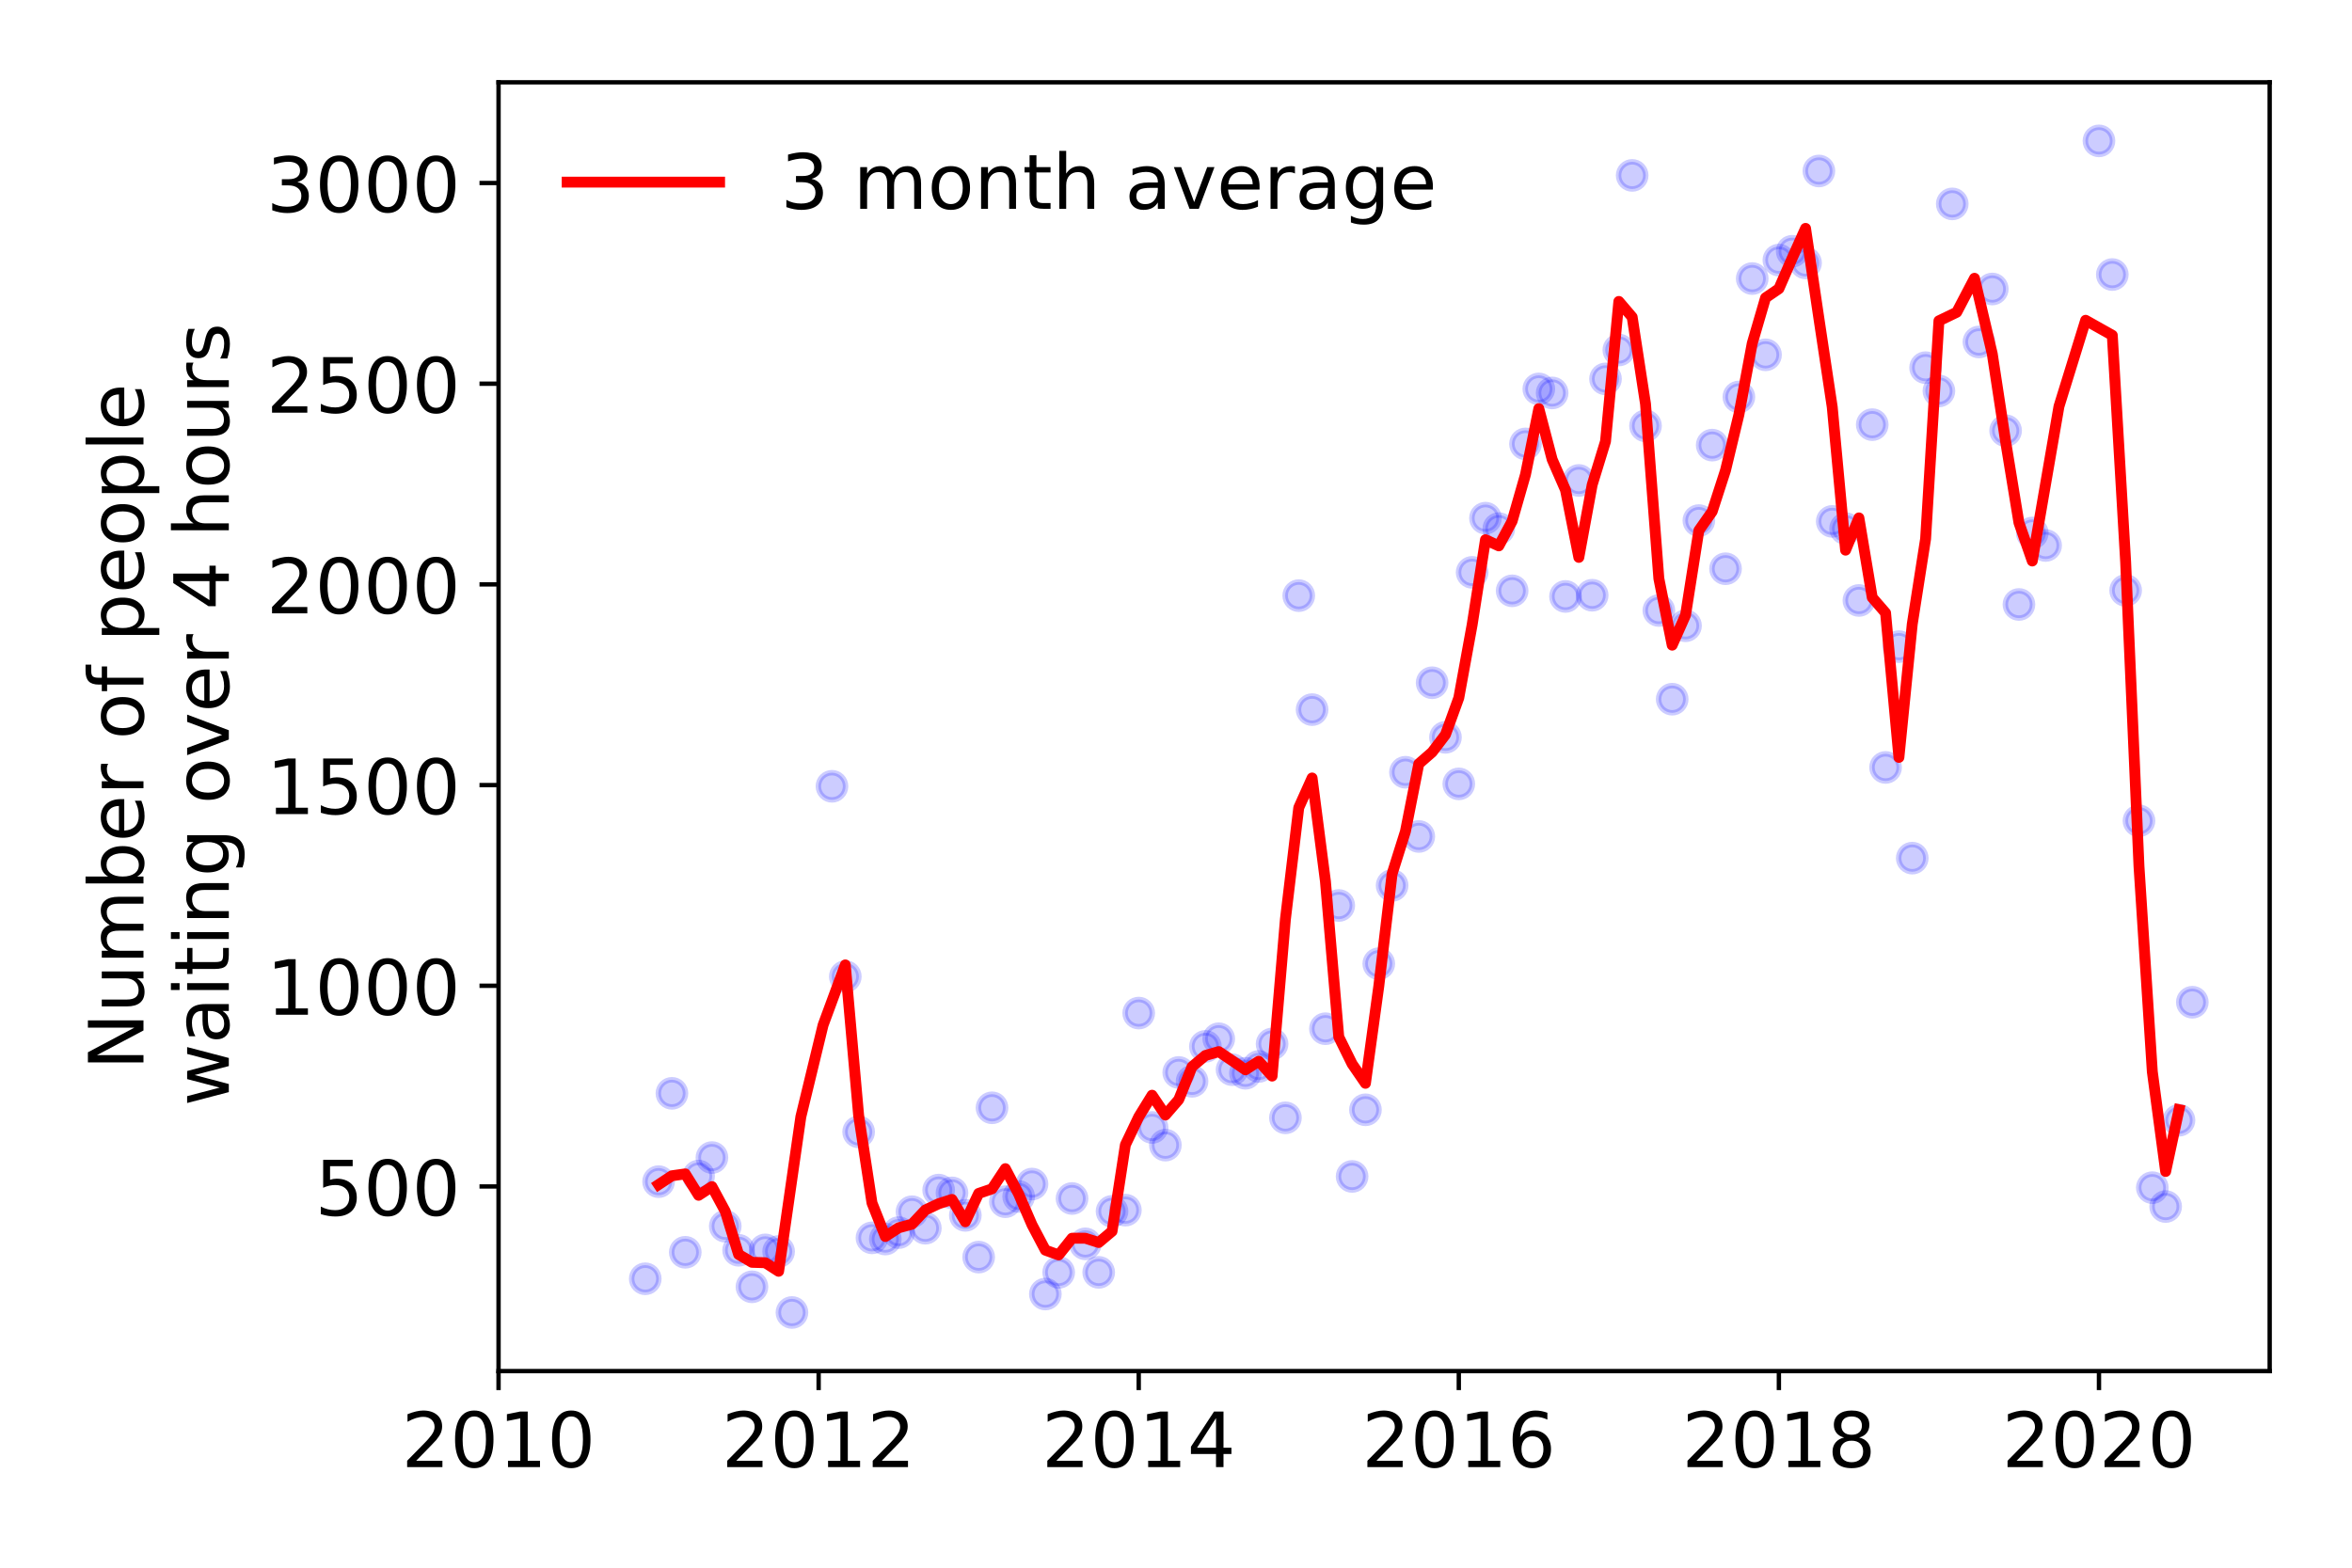 <?xml version="1.0" encoding="utf-8" standalone="no"?>
<!DOCTYPE svg PUBLIC "-//W3C//DTD SVG 1.1//EN"
  "http://www.w3.org/Graphics/SVG/1.1/DTD/svg11.dtd">
<!-- Created with matplotlib (https://matplotlib.org/) -->
<svg height="288pt" version="1.1" viewBox="0 0 432 288" width="432pt" xmlns="http://www.w3.org/2000/svg" xmlns:xlink="http://www.w3.org/1999/xlink">
 <defs>
  <style type="text/css">
*{stroke-linecap:butt;stroke-linejoin:round;}
  </style>
 </defs>
 <g id="figure_1">
  <g id="patch_1">
   <path d="M 0 288 
L 432 288 
L 432 0 
L 0 0 
z
" style="fill:#ffffff;"/>
  </g>
  <g id="axes_1">
   <g id="patch_2">
    <path d="M 91.57 251.88 
L 416.88 251.88 
L 416.88 15.12 
L 91.57 15.12 
z
" style="fill:#ffffff;"/>
   </g>
   <g id="matplotlib.axis_1">
    <g id="xtick_1">
     <g id="line2d_1">
      <defs>
       <path d="M 0 0 
L 0 3.5 
" id="m0cd32646ee" style="stroke:#000000;stroke-width:0.8;"/>
      </defs>
      <g>
       <use style="stroke:#000000;stroke-width:0.8;" x="91.57" xlink:href="#m0cd32646ee" y="251.88"/>
      </g>
     </g>
     <g id="text_1">
      <!-- 2010 -->
      <defs>
       <path d="M 19.188 8.297 
L 53.609 8.297 
L 53.609 0 
L 7.328 0 
L 7.328 8.297 
Q 12.938 14.109 22.625 23.891 
Q 32.328 33.688 34.812 36.531 
Q 39.547 41.844 41.422 45.531 
Q 43.312 49.219 43.312 52.781 
Q 43.312 58.594 39.234 62.25 
Q 35.156 65.922 28.609 65.922 
Q 23.969 65.922 18.812 64.312 
Q 13.672 62.703 7.812 59.422 
L 7.812 69.391 
Q 13.766 71.781 18.938 73 
Q 24.125 74.219 28.422 74.219 
Q 39.75 74.219 46.484 68.547 
Q 53.219 62.891 53.219 53.422 
Q 53.219 48.922 51.531 44.891 
Q 49.859 40.875 45.406 35.406 
Q 44.188 33.984 37.641 27.219 
Q 31.109 20.453 19.188 8.297 
z
" id="DejaVuSans-50"/>
       <path d="M 31.781 66.406 
Q 24.172 66.406 20.328 58.906 
Q 16.5 51.422 16.5 36.375 
Q 16.5 21.391 20.328 13.891 
Q 24.172 6.391 31.781 6.391 
Q 39.453 6.391 43.281 13.891 
Q 47.125 21.391 47.125 36.375 
Q 47.125 51.422 43.281 58.906 
Q 39.453 66.406 31.781 66.406 
z
M 31.781 74.219 
Q 44.047 74.219 50.516 64.516 
Q 56.984 54.828 56.984 36.375 
Q 56.984 17.969 50.516 8.266 
Q 44.047 -1.422 31.781 -1.422 
Q 19.531 -1.422 13.062 8.266 
Q 6.594 17.969 6.594 36.375 
Q 6.594 54.828 13.062 64.516 
Q 19.531 74.219 31.781 74.219 
z
" id="DejaVuSans-48"/>
       <path d="M 12.406 8.297 
L 28.516 8.297 
L 28.516 63.922 
L 10.984 60.406 
L 10.984 69.391 
L 28.422 72.906 
L 38.281 72.906 
L 38.281 8.297 
L 54.391 8.297 
L 54.391 0 
L 12.406 0 
z
" id="DejaVuSans-49"/>
      </defs>
      <g transform="translate(73.755 269.518)scale(0.14 -0.14)">
       <use xlink:href="#DejaVuSans-50"/>
       <use x="63.623" xlink:href="#DejaVuSans-48"/>
       <use x="127.246" xlink:href="#DejaVuSans-49"/>
       <use x="190.869" xlink:href="#DejaVuSans-48"/>
      </g>
     </g>
    </g>
    <g id="xtick_2">
     <g id="line2d_2">
      <g>
       <use style="stroke:#000000;stroke-width:0.8;" x="150.361" xlink:href="#m0cd32646ee" y="251.88"/>
      </g>
     </g>
     <g id="text_2">
      <!-- 2012 -->
      <g transform="translate(132.546 269.518)scale(0.14 -0.14)">
       <use xlink:href="#DejaVuSans-50"/>
       <use x="63.623" xlink:href="#DejaVuSans-48"/>
       <use x="127.246" xlink:href="#DejaVuSans-49"/>
       <use x="190.869" xlink:href="#DejaVuSans-50"/>
      </g>
     </g>
    </g>
    <g id="xtick_3">
     <g id="line2d_3">
      <g>
       <use style="stroke:#000000;stroke-width:0.8;" x="209.152" xlink:href="#m0cd32646ee" y="251.88"/>
      </g>
     </g>
     <g id="text_3">
      <!-- 2014 -->
      <defs>
       <path d="M 37.797 64.312 
L 12.891 25.391 
L 37.797 25.391 
z
M 35.203 72.906 
L 47.609 72.906 
L 47.609 25.391 
L 58.016 25.391 
L 58.016 17.188 
L 47.609 17.188 
L 47.609 0 
L 37.797 0 
L 37.797 17.188 
L 4.891 17.188 
L 4.891 26.703 
z
" id="DejaVuSans-52"/>
      </defs>
      <g transform="translate(191.337 269.518)scale(0.14 -0.14)">
       <use xlink:href="#DejaVuSans-50"/>
       <use x="63.623" xlink:href="#DejaVuSans-48"/>
       <use x="127.246" xlink:href="#DejaVuSans-49"/>
       <use x="190.869" xlink:href="#DejaVuSans-52"/>
      </g>
     </g>
    </g>
    <g id="xtick_4">
     <g id="line2d_4">
      <g>
       <use style="stroke:#000000;stroke-width:0.8;" x="267.943" xlink:href="#m0cd32646ee" y="251.88"/>
      </g>
     </g>
     <g id="text_4">
      <!-- 2016 -->
      <defs>
       <path d="M 33.016 40.375 
Q 26.375 40.375 22.484 35.828 
Q 18.609 31.297 18.609 23.391 
Q 18.609 15.531 22.484 10.953 
Q 26.375 6.391 33.016 6.391 
Q 39.656 6.391 43.531 10.953 
Q 47.406 15.531 47.406 23.391 
Q 47.406 31.297 43.531 35.828 
Q 39.656 40.375 33.016 40.375 
z
M 52.594 71.297 
L 52.594 62.312 
Q 48.875 64.062 45.094 64.984 
Q 41.312 65.922 37.594 65.922 
Q 27.828 65.922 22.672 59.328 
Q 17.531 52.734 16.797 39.406 
Q 19.672 43.656 24.016 45.922 
Q 28.375 48.188 33.594 48.188 
Q 44.578 48.188 50.953 41.516 
Q 57.328 34.859 57.328 23.391 
Q 57.328 12.156 50.688 5.359 
Q 44.047 -1.422 33.016 -1.422 
Q 20.359 -1.422 13.672 8.266 
Q 6.984 17.969 6.984 36.375 
Q 6.984 53.656 15.188 63.938 
Q 23.391 74.219 37.203 74.219 
Q 40.922 74.219 44.703 73.484 
Q 48.484 72.75 52.594 71.297 
z
" id="DejaVuSans-54"/>
      </defs>
      <g transform="translate(250.128 269.518)scale(0.14 -0.14)">
       <use xlink:href="#DejaVuSans-50"/>
       <use x="63.623" xlink:href="#DejaVuSans-48"/>
       <use x="127.246" xlink:href="#DejaVuSans-49"/>
       <use x="190.869" xlink:href="#DejaVuSans-54"/>
      </g>
     </g>
    </g>
    <g id="xtick_5">
     <g id="line2d_5">
      <g>
       <use style="stroke:#000000;stroke-width:0.8;" x="326.734" xlink:href="#m0cd32646ee" y="251.88"/>
      </g>
     </g>
     <g id="text_5">
      <!-- 2018 -->
      <defs>
       <path d="M 31.781 34.625 
Q 24.75 34.625 20.719 30.859 
Q 16.703 27.094 16.703 20.516 
Q 16.703 13.922 20.719 10.156 
Q 24.75 6.391 31.781 6.391 
Q 38.812 6.391 42.859 10.172 
Q 46.922 13.969 46.922 20.516 
Q 46.922 27.094 42.891 30.859 
Q 38.875 34.625 31.781 34.625 
z
M 21.922 38.812 
Q 15.578 40.375 12.031 44.719 
Q 8.5 49.078 8.5 55.328 
Q 8.5 64.062 14.719 69.141 
Q 20.953 74.219 31.781 74.219 
Q 42.672 74.219 48.875 69.141 
Q 55.078 64.062 55.078 55.328 
Q 55.078 49.078 51.531 44.719 
Q 48 40.375 41.703 38.812 
Q 48.828 37.156 52.797 32.312 
Q 56.781 27.484 56.781 20.516 
Q 56.781 9.906 50.312 4.234 
Q 43.844 -1.422 31.781 -1.422 
Q 19.734 -1.422 13.25 4.234 
Q 6.781 9.906 6.781 20.516 
Q 6.781 27.484 10.781 32.312 
Q 14.797 37.156 21.922 38.812 
z
M 18.312 54.391 
Q 18.312 48.734 21.844 45.562 
Q 25.391 42.391 31.781 42.391 
Q 38.141 42.391 41.719 45.562 
Q 45.312 48.734 45.312 54.391 
Q 45.312 60.062 41.719 63.234 
Q 38.141 66.406 31.781 66.406 
Q 25.391 66.406 21.844 63.234 
Q 18.312 60.062 18.312 54.391 
z
" id="DejaVuSans-56"/>
      </defs>
      <g transform="translate(308.919 269.518)scale(0.14 -0.14)">
       <use xlink:href="#DejaVuSans-50"/>
       <use x="63.623" xlink:href="#DejaVuSans-48"/>
       <use x="127.246" xlink:href="#DejaVuSans-49"/>
       <use x="190.869" xlink:href="#DejaVuSans-56"/>
      </g>
     </g>
    </g>
    <g id="xtick_6">
     <g id="line2d_6">
      <g>
       <use style="stroke:#000000;stroke-width:0.8;" x="385.525" xlink:href="#m0cd32646ee" y="251.88"/>
      </g>
     </g>
     <g id="text_6">
      <!-- 2020 -->
      <g transform="translate(367.71 269.518)scale(0.14 -0.14)">
       <use xlink:href="#DejaVuSans-50"/>
       <use x="63.623" xlink:href="#DejaVuSans-48"/>
       <use x="127.246" xlink:href="#DejaVuSans-50"/>
       <use x="190.869" xlink:href="#DejaVuSans-48"/>
      </g>
     </g>
    </g>
   </g>
   <g id="matplotlib.axis_2">
    <g id="ytick_1">
     <g id="line2d_7">
      <defs>
       <path d="M 0 0 
L -3.5 0 
" id="mc40c1c1a97" style="stroke:#000000;stroke-width:0.8;"/>
      </defs>
      <g>
       <use style="stroke:#000000;stroke-width:0.8;" x="91.57" xlink:href="#mc40c1c1a97" y="217.965"/>
      </g>
     </g>
     <g id="text_7">
      <!-- 500 -->
      <defs>
       <path d="M 10.797 72.906 
L 49.516 72.906 
L 49.516 64.594 
L 19.828 64.594 
L 19.828 46.734 
Q 21.969 47.469 24.109 47.828 
Q 26.266 48.188 28.422 48.188 
Q 40.625 48.188 47.75 41.5 
Q 54.891 34.812 54.891 23.391 
Q 54.891 11.625 47.562 5.094 
Q 40.234 -1.422 26.906 -1.422 
Q 22.312 -1.422 17.547 -0.641 
Q 12.797 0.141 7.719 1.703 
L 7.719 11.625 
Q 12.109 9.234 16.797 8.062 
Q 21.484 6.891 26.703 6.891 
Q 35.156 6.891 40.078 11.328 
Q 45.016 15.766 45.016 23.391 
Q 45.016 31 40.078 35.438 
Q 35.156 39.891 26.703 39.891 
Q 22.75 39.891 18.812 39.016 
Q 14.891 38.141 10.797 36.281 
z
" id="DejaVuSans-53"/>
      </defs>
      <g transform="translate(57.847 223.284)scale(0.14 -0.14)">
       <use xlink:href="#DejaVuSans-53"/>
       <use x="63.623" xlink:href="#DejaVuSans-48"/>
       <use x="127.246" xlink:href="#DejaVuSans-48"/>
      </g>
     </g>
    </g>
    <g id="ytick_2">
     <g id="line2d_8">
      <g>
       <use style="stroke:#000000;stroke-width:0.8;" x="91.57" xlink:href="#mc40c1c1a97" y="181.097"/>
      </g>
     </g>
     <g id="text_8">
      <!-- 1000 -->
      <g transform="translate(48.94 186.416)scale(0.14 -0.14)">
       <use xlink:href="#DejaVuSans-49"/>
       <use x="63.623" xlink:href="#DejaVuSans-48"/>
       <use x="127.246" xlink:href="#DejaVuSans-48"/>
       <use x="190.869" xlink:href="#DejaVuSans-48"/>
      </g>
     </g>
    </g>
    <g id="ytick_3">
     <g id="line2d_9">
      <g>
       <use style="stroke:#000000;stroke-width:0.8;" x="91.57" xlink:href="#mc40c1c1a97" y="144.229"/>
      </g>
     </g>
     <g id="text_9">
      <!-- 1500 -->
      <g transform="translate(48.94 149.548)scale(0.14 -0.14)">
       <use xlink:href="#DejaVuSans-49"/>
       <use x="63.623" xlink:href="#DejaVuSans-53"/>
       <use x="127.246" xlink:href="#DejaVuSans-48"/>
       <use x="190.869" xlink:href="#DejaVuSans-48"/>
      </g>
     </g>
    </g>
    <g id="ytick_4">
     <g id="line2d_10">
      <g>
       <use style="stroke:#000000;stroke-width:0.8;" x="91.57" xlink:href="#mc40c1c1a97" y="107.36"/>
      </g>
     </g>
     <g id="text_10">
      <!-- 2000 -->
      <g transform="translate(48.94 112.679)scale(0.14 -0.14)">
       <use xlink:href="#DejaVuSans-50"/>
       <use x="63.623" xlink:href="#DejaVuSans-48"/>
       <use x="127.246" xlink:href="#DejaVuSans-48"/>
       <use x="190.869" xlink:href="#DejaVuSans-48"/>
      </g>
     </g>
    </g>
    <g id="ytick_5">
     <g id="line2d_11">
      <g>
       <use style="stroke:#000000;stroke-width:0.8;" x="91.57" xlink:href="#mc40c1c1a97" y="70.492"/>
      </g>
     </g>
     <g id="text_11">
      <!-- 2500 -->
      <g transform="translate(48.94 75.811)scale(0.14 -0.14)">
       <use xlink:href="#DejaVuSans-50"/>
       <use x="63.623" xlink:href="#DejaVuSans-53"/>
       <use x="127.246" xlink:href="#DejaVuSans-48"/>
       <use x="190.869" xlink:href="#DejaVuSans-48"/>
      </g>
     </g>
    </g>
    <g id="ytick_6">
     <g id="line2d_12">
      <g>
       <use style="stroke:#000000;stroke-width:0.8;" x="91.57" xlink:href="#mc40c1c1a97" y="33.624"/>
      </g>
     </g>
     <g id="text_12">
      <!-- 3000 -->
      <defs>
       <path d="M 40.578 39.312 
Q 47.656 37.797 51.625 33 
Q 55.609 28.219 55.609 21.188 
Q 55.609 10.406 48.188 4.484 
Q 40.766 -1.422 27.094 -1.422 
Q 22.516 -1.422 17.656 -0.516 
Q 12.797 0.391 7.625 2.203 
L 7.625 11.719 
Q 11.719 9.328 16.594 8.109 
Q 21.484 6.891 26.812 6.891 
Q 36.078 6.891 40.938 10.547 
Q 45.797 14.203 45.797 21.188 
Q 45.797 27.641 41.281 31.266 
Q 36.766 34.906 28.719 34.906 
L 20.219 34.906 
L 20.219 43.016 
L 29.109 43.016 
Q 36.375 43.016 40.234 45.922 
Q 44.094 48.828 44.094 54.297 
Q 44.094 59.906 40.109 62.906 
Q 36.141 65.922 28.719 65.922 
Q 24.656 65.922 20.016 65.031 
Q 15.375 64.156 9.812 62.312 
L 9.812 71.094 
Q 15.438 72.656 20.344 73.438 
Q 25.25 74.219 29.594 74.219 
Q 40.828 74.219 47.359 69.109 
Q 53.906 64.016 53.906 55.328 
Q 53.906 49.266 50.438 45.094 
Q 46.969 40.922 40.578 39.312 
z
" id="DejaVuSans-51"/>
      </defs>
      <g transform="translate(48.94 38.943)scale(0.14 -0.14)">
       <use xlink:href="#DejaVuSans-51"/>
       <use x="63.623" xlink:href="#DejaVuSans-48"/>
       <use x="127.246" xlink:href="#DejaVuSans-48"/>
       <use x="190.869" xlink:href="#DejaVuSans-48"/>
      </g>
     </g>
    </g>
    <g id="text_13">
     <!-- Number of people -->
     <defs>
      <path d="M 9.812 72.906 
L 23.094 72.906 
L 55.422 11.922 
L 55.422 72.906 
L 64.984 72.906 
L 64.984 0 
L 51.703 0 
L 19.391 60.984 
L 19.391 0 
L 9.812 0 
z
" id="DejaVuSans-78"/>
      <path d="M 8.5 21.578 
L 8.5 54.688 
L 17.484 54.688 
L 17.484 21.922 
Q 17.484 14.156 20.5 10.266 
Q 23.531 6.391 29.594 6.391 
Q 36.859 6.391 41.078 11.031 
Q 45.312 15.672 45.312 23.688 
L 45.312 54.688 
L 54.297 54.688 
L 54.297 0 
L 45.312 0 
L 45.312 8.406 
Q 42.047 3.422 37.719 1 
Q 33.406 -1.422 27.688 -1.422 
Q 18.266 -1.422 13.375 4.438 
Q 8.5 10.297 8.5 21.578 
z
M 31.109 56 
z
" id="DejaVuSans-117"/>
      <path d="M 52 44.188 
Q 55.375 50.25 60.062 53.125 
Q 64.75 56 71.094 56 
Q 79.641 56 84.281 50.016 
Q 88.922 44.047 88.922 33.016 
L 88.922 0 
L 79.891 0 
L 79.891 32.719 
Q 79.891 40.578 77.094 44.375 
Q 74.312 48.188 68.609 48.188 
Q 61.625 48.188 57.562 43.547 
Q 53.516 38.922 53.516 30.906 
L 53.516 0 
L 44.484 0 
L 44.484 32.719 
Q 44.484 40.625 41.703 44.406 
Q 38.922 48.188 33.109 48.188 
Q 26.219 48.188 22.156 43.531 
Q 18.109 38.875 18.109 30.906 
L 18.109 0 
L 9.078 0 
L 9.078 54.688 
L 18.109 54.688 
L 18.109 46.188 
Q 21.188 51.219 25.484 53.609 
Q 29.781 56 35.688 56 
Q 41.656 56 45.828 52.969 
Q 50 49.953 52 44.188 
z
" id="DejaVuSans-109"/>
      <path d="M 48.688 27.297 
Q 48.688 37.203 44.609 42.844 
Q 40.531 48.484 33.406 48.484 
Q 26.266 48.484 22.188 42.844 
Q 18.109 37.203 18.109 27.297 
Q 18.109 17.391 22.188 11.75 
Q 26.266 6.109 33.406 6.109 
Q 40.531 6.109 44.609 11.75 
Q 48.688 17.391 48.688 27.297 
z
M 18.109 46.391 
Q 20.953 51.266 25.266 53.625 
Q 29.594 56 35.594 56 
Q 45.562 56 51.781 48.094 
Q 58.016 40.188 58.016 27.297 
Q 58.016 14.406 51.781 6.484 
Q 45.562 -1.422 35.594 -1.422 
Q 29.594 -1.422 25.266 0.953 
Q 20.953 3.328 18.109 8.203 
L 18.109 0 
L 9.078 0 
L 9.078 75.984 
L 18.109 75.984 
z
" id="DejaVuSans-98"/>
      <path d="M 56.203 29.594 
L 56.203 25.203 
L 14.891 25.203 
Q 15.484 15.922 20.484 11.062 
Q 25.484 6.203 34.422 6.203 
Q 39.594 6.203 44.453 7.469 
Q 49.312 8.734 54.109 11.281 
L 54.109 2.781 
Q 49.266 0.734 44.188 -0.344 
Q 39.109 -1.422 33.891 -1.422 
Q 20.797 -1.422 13.156 6.188 
Q 5.516 13.812 5.516 26.812 
Q 5.516 40.234 12.766 48.109 
Q 20.016 56 32.328 56 
Q 43.359 56 49.781 48.891 
Q 56.203 41.797 56.203 29.594 
z
M 47.219 32.234 
Q 47.125 39.594 43.094 43.984 
Q 39.062 48.391 32.422 48.391 
Q 24.906 48.391 20.391 44.141 
Q 15.875 39.891 15.188 32.172 
z
" id="DejaVuSans-101"/>
      <path d="M 41.109 46.297 
Q 39.594 47.172 37.812 47.578 
Q 36.031 48 33.891 48 
Q 26.266 48 22.188 43.047 
Q 18.109 38.094 18.109 28.812 
L 18.109 0 
L 9.078 0 
L 9.078 54.688 
L 18.109 54.688 
L 18.109 46.188 
Q 20.953 51.172 25.484 53.578 
Q 30.031 56 36.531 56 
Q 37.453 56 38.578 55.875 
Q 39.703 55.766 41.062 55.516 
z
" id="DejaVuSans-114"/>
      <path id="DejaVuSans-32"/>
      <path d="M 30.609 48.391 
Q 23.391 48.391 19.188 42.75 
Q 14.984 37.109 14.984 27.297 
Q 14.984 17.484 19.156 11.844 
Q 23.344 6.203 30.609 6.203 
Q 37.797 6.203 41.984 11.859 
Q 46.188 17.531 46.188 27.297 
Q 46.188 37.016 41.984 42.703 
Q 37.797 48.391 30.609 48.391 
z
M 30.609 56 
Q 42.328 56 49.016 48.375 
Q 55.719 40.766 55.719 27.297 
Q 55.719 13.875 49.016 6.219 
Q 42.328 -1.422 30.609 -1.422 
Q 18.844 -1.422 12.172 6.219 
Q 5.516 13.875 5.516 27.297 
Q 5.516 40.766 12.172 48.375 
Q 18.844 56 30.609 56 
z
" id="DejaVuSans-111"/>
      <path d="M 37.109 75.984 
L 37.109 68.5 
L 28.516 68.5 
Q 23.688 68.5 21.797 66.547 
Q 19.922 64.594 19.922 59.516 
L 19.922 54.688 
L 34.719 54.688 
L 34.719 47.703 
L 19.922 47.703 
L 19.922 0 
L 10.891 0 
L 10.891 47.703 
L 2.297 47.703 
L 2.297 54.688 
L 10.891 54.688 
L 10.891 58.5 
Q 10.891 67.625 15.141 71.797 
Q 19.391 75.984 28.609 75.984 
z
" id="DejaVuSans-102"/>
      <path d="M 18.109 8.203 
L 18.109 -20.797 
L 9.078 -20.797 
L 9.078 54.688 
L 18.109 54.688 
L 18.109 46.391 
Q 20.953 51.266 25.266 53.625 
Q 29.594 56 35.594 56 
Q 45.562 56 51.781 48.094 
Q 58.016 40.188 58.016 27.297 
Q 58.016 14.406 51.781 6.484 
Q 45.562 -1.422 35.594 -1.422 
Q 29.594 -1.422 25.266 0.953 
Q 20.953 3.328 18.109 8.203 
z
M 48.688 27.297 
Q 48.688 37.203 44.609 42.844 
Q 40.531 48.484 33.406 48.484 
Q 26.266 48.484 22.188 42.844 
Q 18.109 37.203 18.109 27.297 
Q 18.109 17.391 22.188 11.75 
Q 26.266 6.109 33.406 6.109 
Q 40.531 6.109 44.609 11.75 
Q 48.688 17.391 48.688 27.297 
z
" id="DejaVuSans-112"/>
      <path d="M 9.422 75.984 
L 18.406 75.984 
L 18.406 0 
L 9.422 0 
z
" id="DejaVuSans-108"/>
     </defs>
     <g transform="translate(26.352 196.547)rotate(-90)scale(0.14 -0.14)">
      <use xlink:href="#DejaVuSans-78"/>
      <use x="74.805" xlink:href="#DejaVuSans-117"/>
      <use x="138.184" xlink:href="#DejaVuSans-109"/>
      <use x="235.596" xlink:href="#DejaVuSans-98"/>
      <use x="299.072" xlink:href="#DejaVuSans-101"/>
      <use x="360.596" xlink:href="#DejaVuSans-114"/>
      <use x="401.709" xlink:href="#DejaVuSans-32"/>
      <use x="433.496" xlink:href="#DejaVuSans-111"/>
      <use x="494.678" xlink:href="#DejaVuSans-102"/>
      <use x="529.883" xlink:href="#DejaVuSans-32"/>
      <use x="561.67" xlink:href="#DejaVuSans-112"/>
      <use x="625.146" xlink:href="#DejaVuSans-101"/>
      <use x="686.67" xlink:href="#DejaVuSans-111"/>
      <use x="747.852" xlink:href="#DejaVuSans-112"/>
      <use x="811.328" xlink:href="#DejaVuSans-108"/>
      <use x="839.111" xlink:href="#DejaVuSans-101"/>
     </g>
     <!--  waiting over 4 hours -->
     <defs>
      <path d="M 4.203 54.688 
L 13.188 54.688 
L 24.422 12.016 
L 35.594 54.688 
L 46.188 54.688 
L 57.422 12.016 
L 68.609 54.688 
L 77.594 54.688 
L 63.281 0 
L 52.688 0 
L 40.922 44.828 
L 29.109 0 
L 18.5 0 
z
" id="DejaVuSans-119"/>
      <path d="M 34.281 27.484 
Q 23.391 27.484 19.188 25 
Q 14.984 22.516 14.984 16.5 
Q 14.984 11.719 18.141 8.906 
Q 21.297 6.109 26.703 6.109 
Q 34.188 6.109 38.703 11.406 
Q 43.219 16.703 43.219 25.484 
L 43.219 27.484 
z
M 52.203 31.203 
L 52.203 0 
L 43.219 0 
L 43.219 8.297 
Q 40.141 3.328 35.547 0.953 
Q 30.953 -1.422 24.312 -1.422 
Q 15.922 -1.422 10.953 3.297 
Q 6 8.016 6 15.922 
Q 6 25.141 12.172 29.828 
Q 18.359 34.516 30.609 34.516 
L 43.219 34.516 
L 43.219 35.406 
Q 43.219 41.609 39.141 45 
Q 35.062 48.391 27.688 48.391 
Q 23 48.391 18.547 47.266 
Q 14.109 46.141 10.016 43.891 
L 10.016 52.203 
Q 14.938 54.109 19.578 55.047 
Q 24.219 56 28.609 56 
Q 40.484 56 46.344 49.844 
Q 52.203 43.703 52.203 31.203 
z
" id="DejaVuSans-97"/>
      <path d="M 9.422 54.688 
L 18.406 54.688 
L 18.406 0 
L 9.422 0 
z
M 9.422 75.984 
L 18.406 75.984 
L 18.406 64.594 
L 9.422 64.594 
z
" id="DejaVuSans-105"/>
      <path d="M 18.312 70.219 
L 18.312 54.688 
L 36.812 54.688 
L 36.812 47.703 
L 18.312 47.703 
L 18.312 18.016 
Q 18.312 11.328 20.141 9.422 
Q 21.969 7.516 27.594 7.516 
L 36.812 7.516 
L 36.812 0 
L 27.594 0 
Q 17.188 0 13.234 3.875 
Q 9.281 7.766 9.281 18.016 
L 9.281 47.703 
L 2.688 47.703 
L 2.688 54.688 
L 9.281 54.688 
L 9.281 70.219 
z
" id="DejaVuSans-116"/>
      <path d="M 54.891 33.016 
L 54.891 0 
L 45.906 0 
L 45.906 32.719 
Q 45.906 40.484 42.875 44.328 
Q 39.844 48.188 33.797 48.188 
Q 26.516 48.188 22.312 43.547 
Q 18.109 38.922 18.109 30.906 
L 18.109 0 
L 9.078 0 
L 9.078 54.688 
L 18.109 54.688 
L 18.109 46.188 
Q 21.344 51.125 25.703 53.562 
Q 30.078 56 35.797 56 
Q 45.219 56 50.047 50.172 
Q 54.891 44.344 54.891 33.016 
z
" id="DejaVuSans-110"/>
      <path d="M 45.406 27.984 
Q 45.406 37.75 41.375 43.109 
Q 37.359 48.484 30.078 48.484 
Q 22.859 48.484 18.828 43.109 
Q 14.797 37.75 14.797 27.984 
Q 14.797 18.266 18.828 12.891 
Q 22.859 7.516 30.078 7.516 
Q 37.359 7.516 41.375 12.891 
Q 45.406 18.266 45.406 27.984 
z
M 54.391 6.781 
Q 54.391 -7.172 48.188 -13.984 
Q 42 -20.797 29.203 -20.797 
Q 24.469 -20.797 20.266 -20.094 
Q 16.062 -19.391 12.109 -17.922 
L 12.109 -9.188 
Q 16.062 -11.328 19.922 -12.344 
Q 23.781 -13.375 27.781 -13.375 
Q 36.625 -13.375 41.016 -8.766 
Q 45.406 -4.156 45.406 5.172 
L 45.406 9.625 
Q 42.625 4.781 38.281 2.391 
Q 33.938 0 27.875 0 
Q 17.828 0 11.672 7.656 
Q 5.516 15.328 5.516 27.984 
Q 5.516 40.672 11.672 48.328 
Q 17.828 56 27.875 56 
Q 33.938 56 38.281 53.609 
Q 42.625 51.219 45.406 46.391 
L 45.406 54.688 
L 54.391 54.688 
z
" id="DejaVuSans-103"/>
      <path d="M 2.984 54.688 
L 12.5 54.688 
L 29.594 8.797 
L 46.688 54.688 
L 56.203 54.688 
L 35.688 0 
L 23.484 0 
z
" id="DejaVuSans-118"/>
      <path d="M 54.891 33.016 
L 54.891 0 
L 45.906 0 
L 45.906 32.719 
Q 45.906 40.484 42.875 44.328 
Q 39.844 48.188 33.797 48.188 
Q 26.516 48.188 22.312 43.547 
Q 18.109 38.922 18.109 30.906 
L 18.109 0 
L 9.078 0 
L 9.078 75.984 
L 18.109 75.984 
L 18.109 46.188 
Q 21.344 51.125 25.703 53.562 
Q 30.078 56 35.797 56 
Q 45.219 56 50.047 50.172 
Q 54.891 44.344 54.891 33.016 
z
" id="DejaVuSans-104"/>
      <path d="M 44.281 53.078 
L 44.281 44.578 
Q 40.484 46.531 36.375 47.5 
Q 32.281 48.484 27.875 48.484 
Q 21.188 48.484 17.844 46.438 
Q 14.5 44.391 14.5 40.281 
Q 14.5 37.156 16.891 35.375 
Q 19.281 33.594 26.516 31.984 
L 29.594 31.297 
Q 39.156 29.25 43.188 25.516 
Q 47.219 21.781 47.219 15.094 
Q 47.219 7.469 41.188 3.016 
Q 35.156 -1.422 24.609 -1.422 
Q 20.219 -1.422 15.453 -0.562 
Q 10.688 0.297 5.422 2 
L 5.422 11.281 
Q 10.406 8.688 15.234 7.391 
Q 20.062 6.109 24.812 6.109 
Q 31.156 6.109 34.562 8.281 
Q 37.984 10.453 37.984 14.406 
Q 37.984 18.062 35.516 20.016 
Q 33.062 21.969 24.703 23.781 
L 21.578 24.516 
Q 13.234 26.266 9.516 29.906 
Q 5.812 33.547 5.812 39.891 
Q 5.812 47.609 11.281 51.797 
Q 16.75 56 26.812 56 
Q 31.781 56 36.172 55.266 
Q 40.578 54.547 44.281 53.078 
z
" id="DejaVuSans-115"/>
     </defs>
     <g transform="translate(42.028 207.672)rotate(-90)scale(0.14 -0.14)">
      <use xlink:href="#DejaVuSans-32"/>
      <use x="31.787" xlink:href="#DejaVuSans-119"/>
      <use x="113.574" xlink:href="#DejaVuSans-97"/>
      <use x="174.854" xlink:href="#DejaVuSans-105"/>
      <use x="202.637" xlink:href="#DejaVuSans-116"/>
      <use x="241.846" xlink:href="#DejaVuSans-105"/>
      <use x="269.629" xlink:href="#DejaVuSans-110"/>
      <use x="333.008" xlink:href="#DejaVuSans-103"/>
      <use x="396.484" xlink:href="#DejaVuSans-32"/>
      <use x="428.271" xlink:href="#DejaVuSans-111"/>
      <use x="489.453" xlink:href="#DejaVuSans-118"/>
      <use x="548.633" xlink:href="#DejaVuSans-101"/>
      <use x="610.156" xlink:href="#DejaVuSans-114"/>
      <use x="651.27" xlink:href="#DejaVuSans-32"/>
      <use x="683.057" xlink:href="#DejaVuSans-52"/>
      <use x="746.68" xlink:href="#DejaVuSans-32"/>
      <use x="778.467" xlink:href="#DejaVuSans-104"/>
      <use x="841.846" xlink:href="#DejaVuSans-111"/>
      <use x="903.027" xlink:href="#DejaVuSans-117"/>
      <use x="966.406" xlink:href="#DejaVuSans-114"/>
      <use x="1007.52" xlink:href="#DejaVuSans-115"/>
     </g>
    </g>
   </g>
   <g id="line2d_13">
    <defs>
     <path d="M 0 2.5 
C 0.663 2.5 1.299 2.237 1.768 1.768 
C 2.237 1.299 2.5 0.663 2.5 0 
C 2.5 -0.663 2.237 -1.299 1.768 -1.768 
C 1.299 -2.237 0.663 -2.5 0 -2.5 
C -0.663 -2.5 -1.299 -2.237 -1.768 -1.768 
C -2.237 -1.299 -2.5 -0.663 -2.5 0 
C -2.5 0.663 -2.237 1.299 -1.768 1.768 
C -1.299 2.237 -0.663 2.5 0 2.5 
z
" id="m507ac39cd9" style="stroke:#0000ff;stroke-opacity:0.2;"/>
    </defs>
    <g clip-path="url(#pce4e5823aa)">
     <use style="fill:#0000ff;fill-opacity:0.2;stroke:#0000ff;stroke-opacity:0.2;" x="402.672" xlink:href="#m507ac39cd9" y="184.12"/>
     <use style="fill:#0000ff;fill-opacity:0.2;stroke:#0000ff;stroke-opacity:0.2;" x="400.223" xlink:href="#m507ac39cd9" y="205.798"/>
     <use style="fill:#0000ff;fill-opacity:0.2;stroke:#0000ff;stroke-opacity:0.2;" x="397.773" xlink:href="#m507ac39cd9" y="221.652"/>
     <use style="fill:#0000ff;fill-opacity:0.2;stroke:#0000ff;stroke-opacity:0.2;" x="395.323" xlink:href="#m507ac39cd9" y="218.186"/>
     <use style="fill:#0000ff;fill-opacity:0.2;stroke:#0000ff;stroke-opacity:0.2;" x="392.874" xlink:href="#m507ac39cd9" y="150.791"/>
     <use style="fill:#0000ff;fill-opacity:0.2;stroke:#0000ff;stroke-opacity:0.2;" x="390.424" xlink:href="#m507ac39cd9" y="108.467"/>
     <use style="fill:#0000ff;fill-opacity:0.2;stroke:#0000ff;stroke-opacity:0.2;" x="387.974" xlink:href="#m507ac39cd9" y="50.436"/>
     <use style="fill:#0000ff;fill-opacity:0.2;stroke:#0000ff;stroke-opacity:0.2;" x="385.525" xlink:href="#m507ac39cd9" y="25.882"/>
     <use style="fill:#0000ff;fill-opacity:0.2;stroke:#0000ff;stroke-opacity:0.2;" x="375.726" xlink:href="#m507ac39cd9" y="100.208"/>
     <use style="fill:#0000ff;fill-opacity:0.2;stroke:#0000ff;stroke-opacity:0.2;" x="373.277" xlink:href="#m507ac39cd9" y="97.922"/>
     <use style="fill:#0000ff;fill-opacity:0.2;stroke:#0000ff;stroke-opacity:0.2;" x="370.827" xlink:href="#m507ac39cd9" y="111.047"/>
     <use style="fill:#0000ff;fill-opacity:0.2;stroke:#0000ff;stroke-opacity:0.2;" x="368.377" xlink:href="#m507ac39cd9" y="79.119"/>
     <use style="fill:#0000ff;fill-opacity:0.2;stroke:#0000ff;stroke-opacity:0.2;" x="365.928" xlink:href="#m507ac39cd9" y="53.091"/>
     <use style="fill:#0000ff;fill-opacity:0.2;stroke:#0000ff;stroke-opacity:0.2;" x="363.478" xlink:href="#m507ac39cd9" y="62.824"/>
     <use style="fill:#0000ff;fill-opacity:0.2;stroke:#0000ff;stroke-opacity:0.2;" x="358.579" xlink:href="#m507ac39cd9" y="37.458"/>
     <use style="fill:#0000ff;fill-opacity:0.2;stroke:#0000ff;stroke-opacity:0.2;" x="356.129" xlink:href="#m507ac39cd9" y="71.82"/>
     <use style="fill:#0000ff;fill-opacity:0.2;stroke:#0000ff;stroke-opacity:0.2;" x="353.68" xlink:href="#m507ac39cd9" y="67.543"/>
     <use style="fill:#0000ff;fill-opacity:0.2;stroke:#0000ff;stroke-opacity:0.2;" x="351.23" xlink:href="#m507ac39cd9" y="157.649"/>
     <use style="fill:#0000ff;fill-opacity:0.2;stroke:#0000ff;stroke-opacity:0.2;" x="348.78" xlink:href="#m507ac39cd9" y="118.79"/>
     <use style="fill:#0000ff;fill-opacity:0.2;stroke:#0000ff;stroke-opacity:0.2;" x="346.331" xlink:href="#m507ac39cd9" y="140.984"/>
     <use style="fill:#0000ff;fill-opacity:0.2;stroke:#0000ff;stroke-opacity:0.2;" x="343.881" xlink:href="#m507ac39cd9" y="78.013"/>
     <use style="fill:#0000ff;fill-opacity:0.2;stroke:#0000ff;stroke-opacity:0.2;" x="341.432" xlink:href="#m507ac39cd9" y="110.31"/>
     <use style="fill:#0000ff;fill-opacity:0.2;stroke:#0000ff;stroke-opacity:0.2;" x="338.982" xlink:href="#m507ac39cd9" y="97.111"/>
     <use style="fill:#0000ff;fill-opacity:0.2;stroke:#0000ff;stroke-opacity:0.2;" x="336.532" xlink:href="#m507ac39cd9" y="95.784"/>
     <use style="fill:#0000ff;fill-opacity:0.2;stroke:#0000ff;stroke-opacity:0.2;" x="334.083" xlink:href="#m507ac39cd9" y="31.412"/>
     <use style="fill:#0000ff;fill-opacity:0.2;stroke:#0000ff;stroke-opacity:0.2;" x="331.633" xlink:href="#m507ac39cd9" y="48.298"/>
     <use style="fill:#0000ff;fill-opacity:0.2;stroke:#0000ff;stroke-opacity:0.2;" x="329.183" xlink:href="#m507ac39cd9" y="46.159"/>
     <use style="fill:#0000ff;fill-opacity:0.2;stroke:#0000ff;stroke-opacity:0.2;" x="326.734" xlink:href="#m507ac39cd9" y="47.782"/>
     <use style="fill:#0000ff;fill-opacity:0.2;stroke:#0000ff;stroke-opacity:0.2;" x="324.284" xlink:href="#m507ac39cd9" y="65.183"/>
     <use style="fill:#0000ff;fill-opacity:0.2;stroke:#0000ff;stroke-opacity:0.2;" x="321.835" xlink:href="#m507ac39cd9" y="51.173"/>
     <use style="fill:#0000ff;fill-opacity:0.2;stroke:#0000ff;stroke-opacity:0.2;" x="319.385" xlink:href="#m507ac39cd9" y="72.926"/>
     <use style="fill:#0000ff;fill-opacity:0.2;stroke:#0000ff;stroke-opacity:0.2;" x="316.935" xlink:href="#m507ac39cd9" y="104.485"/>
     <use style="fill:#0000ff;fill-opacity:0.2;stroke:#0000ff;stroke-opacity:0.2;" x="314.486" xlink:href="#m507ac39cd9" y="81.774"/>
     <use style="fill:#0000ff;fill-opacity:0.2;stroke:#0000ff;stroke-opacity:0.2;" x="312.036" xlink:href="#m507ac39cd9" y="95.636"/>
     <use style="fill:#0000ff;fill-opacity:0.2;stroke:#0000ff;stroke-opacity:0.2;" x="309.586" xlink:href="#m507ac39cd9" y="114.955"/>
     <use style="fill:#0000ff;fill-opacity:0.2;stroke:#0000ff;stroke-opacity:0.2;" x="307.137" xlink:href="#m507ac39cd9" y="128.449"/>
     <use style="fill:#0000ff;fill-opacity:0.2;stroke:#0000ff;stroke-opacity:0.2;" x="304.687" xlink:href="#m507ac39cd9" y="112.153"/>
     <use style="fill:#0000ff;fill-opacity:0.2;stroke:#0000ff;stroke-opacity:0.2;" x="302.238" xlink:href="#m507ac39cd9" y="78.235"/>
     <use style="fill:#0000ff;fill-opacity:0.2;stroke:#0000ff;stroke-opacity:0.2;" x="299.788" xlink:href="#m507ac39cd9" y="32.223"/>
     <use style="fill:#0000ff;fill-opacity:0.2;stroke:#0000ff;stroke-opacity:0.2;" x="297.338" xlink:href="#m507ac39cd9" y="64.298"/>
     <use style="fill:#0000ff;fill-opacity:0.2;stroke:#0000ff;stroke-opacity:0.2;" x="294.889" xlink:href="#m507ac39cd9" y="69.607"/>
     <use style="fill:#0000ff;fill-opacity:0.2;stroke:#0000ff;stroke-opacity:0.2;" x="292.439" xlink:href="#m507ac39cd9" y="109.351"/>
     <use style="fill:#0000ff;fill-opacity:0.2;stroke:#0000ff;stroke-opacity:0.2;" x="289.99" xlink:href="#m507ac39cd9" y="88.263"/>
     <use style="fill:#0000ff;fill-opacity:0.2;stroke:#0000ff;stroke-opacity:0.2;" x="287.54" xlink:href="#m507ac39cd9" y="109.573"/>
     <use style="fill:#0000ff;fill-opacity:0.2;stroke:#0000ff;stroke-opacity:0.2;" x="285.09" xlink:href="#m507ac39cd9" y="72.188"/>
     <use style="fill:#0000ff;fill-opacity:0.2;stroke:#0000ff;stroke-opacity:0.2;" x="282.641" xlink:href="#m507ac39cd9" y="71.451"/>
     <use style="fill:#0000ff;fill-opacity:0.2;stroke:#0000ff;stroke-opacity:0.2;" x="280.191" xlink:href="#m507ac39cd9" y="81.553"/>
     <use style="fill:#0000ff;fill-opacity:0.2;stroke:#0000ff;stroke-opacity:0.2;" x="277.741" xlink:href="#m507ac39cd9" y="108.54"/>
     <use style="fill:#0000ff;fill-opacity:0.2;stroke:#0000ff;stroke-opacity:0.2;" x="275.292" xlink:href="#m507ac39cd9" y="97.111"/>
     <use style="fill:#0000ff;fill-opacity:0.2;stroke:#0000ff;stroke-opacity:0.2;" x="272.842" xlink:href="#m507ac39cd9" y="95.194"/>
     <use style="fill:#0000ff;fill-opacity:0.2;stroke:#0000ff;stroke-opacity:0.2;" x="270.393" xlink:href="#m507ac39cd9" y="105.148"/>
     <use style="fill:#0000ff;fill-opacity:0.2;stroke:#0000ff;stroke-opacity:0.2;" x="267.943" xlink:href="#m507ac39cd9" y="144.007"/>
     <use style="fill:#0000ff;fill-opacity:0.2;stroke:#0000ff;stroke-opacity:0.2;" x="265.493" xlink:href="#m507ac39cd9" y="135.454"/>
     <use style="fill:#0000ff;fill-opacity:0.2;stroke:#0000ff;stroke-opacity:0.2;" x="263.044" xlink:href="#m507ac39cd9" y="125.426"/>
     <use style="fill:#0000ff;fill-opacity:0.2;stroke:#0000ff;stroke-opacity:0.2;" x="260.594" xlink:href="#m507ac39cd9" y="153.667"/>
     <use style="fill:#0000ff;fill-opacity:0.2;stroke:#0000ff;stroke-opacity:0.2;" x="258.144" xlink:href="#m507ac39cd9" y="141.869"/>
     <use style="fill:#0000ff;fill-opacity:0.2;stroke:#0000ff;stroke-opacity:0.2;" x="255.695" xlink:href="#m507ac39cd9" y="162.663"/>
     <use style="fill:#0000ff;fill-opacity:0.2;stroke:#0000ff;stroke-opacity:0.2;" x="253.245" xlink:href="#m507ac39cd9" y="177.041"/>
     <use style="fill:#0000ff;fill-opacity:0.2;stroke:#0000ff;stroke-opacity:0.2;" x="250.796" xlink:href="#m507ac39cd9" y="203.881"/>
     <use style="fill:#0000ff;fill-opacity:0.2;stroke:#0000ff;stroke-opacity:0.2;" x="248.346" xlink:href="#m507ac39cd9" y="216.122"/>
     <use style="fill:#0000ff;fill-opacity:0.2;stroke:#0000ff;stroke-opacity:0.2;" x="245.896" xlink:href="#m507ac39cd9" y="166.35"/>
     <use style="fill:#0000ff;fill-opacity:0.2;stroke:#0000ff;stroke-opacity:0.2;" x="243.447" xlink:href="#m507ac39cd9" y="188.987"/>
     <use style="fill:#0000ff;fill-opacity:0.2;stroke:#0000ff;stroke-opacity:0.2;" x="240.997" xlink:href="#m507ac39cd9" y="130.366"/>
     <use style="fill:#0000ff;fill-opacity:0.2;stroke:#0000ff;stroke-opacity:0.2;" x="238.547" xlink:href="#m507ac39cd9" y="109.425"/>
     <use style="fill:#0000ff;fill-opacity:0.2;stroke:#0000ff;stroke-opacity:0.2;" x="236.098" xlink:href="#m507ac39cd9" y="205.356"/>
     <use style="fill:#0000ff;fill-opacity:0.2;stroke:#0000ff;stroke-opacity:0.2;" x="233.648" xlink:href="#m507ac39cd9" y="191.789"/>
     <use style="fill:#0000ff;fill-opacity:0.2;stroke:#0000ff;stroke-opacity:0.2;" x="231.199" xlink:href="#m507ac39cd9" y="195.918"/>
     <use style="fill:#0000ff;fill-opacity:0.2;stroke:#0000ff;stroke-opacity:0.2;" x="228.749" xlink:href="#m507ac39cd9" y="197.171"/>
     <use style="fill:#0000ff;fill-opacity:0.2;stroke:#0000ff;stroke-opacity:0.2;" x="226.299" xlink:href="#m507ac39cd9" y="196.508"/>
     <use style="fill:#0000ff;fill-opacity:0.2;stroke:#0000ff;stroke-opacity:0.2;" x="223.85" xlink:href="#m507ac39cd9" y="190.83"/>
     <use style="fill:#0000ff;fill-opacity:0.2;stroke:#0000ff;stroke-opacity:0.2;" x="221.4" xlink:href="#m507ac39cd9" y="192.231"/>
     <use style="fill:#0000ff;fill-opacity:0.2;stroke:#0000ff;stroke-opacity:0.2;" x="218.95" xlink:href="#m507ac39cd9" y="198.646"/>
     <use style="fill:#0000ff;fill-opacity:0.2;stroke:#0000ff;stroke-opacity:0.2;" x="216.501" xlink:href="#m507ac39cd9" y="197.024"/>
     <use style="fill:#0000ff;fill-opacity:0.2;stroke:#0000ff;stroke-opacity:0.2;" x="214.051" xlink:href="#m507ac39cd9" y="210.37"/>
     <use style="fill:#0000ff;fill-opacity:0.2;stroke:#0000ff;stroke-opacity:0.2;" x="211.602" xlink:href="#m507ac39cd9" y="207.126"/>
     <use style="fill:#0000ff;fill-opacity:0.2;stroke:#0000ff;stroke-opacity:0.2;" x="209.152" xlink:href="#m507ac39cd9" y="186.111"/>
     <use style="fill:#0000ff;fill-opacity:0.2;stroke:#0000ff;stroke-opacity:0.2;" x="206.702" xlink:href="#m507ac39cd9" y="222.315"/>
     <use style="fill:#0000ff;fill-opacity:0.2;stroke:#0000ff;stroke-opacity:0.2;" x="204.253" xlink:href="#m507ac39cd9" y="222.537"/>
     <use style="fill:#0000ff;fill-opacity:0.2;stroke:#0000ff;stroke-opacity:0.2;" x="201.803" xlink:href="#m507ac39cd9" y="233.745"/>
     <use style="fill:#0000ff;fill-opacity:0.2;stroke:#0000ff;stroke-opacity:0.2;" x="199.353" xlink:href="#m507ac39cd9" y="228.509"/>
     <use style="fill:#0000ff;fill-opacity:0.2;stroke:#0000ff;stroke-opacity:0.2;" x="196.904" xlink:href="#m507ac39cd9" y="220.177"/>
     <use style="fill:#0000ff;fill-opacity:0.2;stroke:#0000ff;stroke-opacity:0.2;" x="194.454" xlink:href="#m507ac39cd9" y="233.745"/>
     <use style="fill:#0000ff;fill-opacity:0.2;stroke:#0000ff;stroke-opacity:0.2;" x="192.005" xlink:href="#m507ac39cd9" y="237.726"/>
     <use style="fill:#0000ff;fill-opacity:0.2;stroke:#0000ff;stroke-opacity:0.2;" x="189.555" xlink:href="#m507ac39cd9" y="217.523"/>
     <use style="fill:#0000ff;fill-opacity:0.2;stroke:#0000ff;stroke-opacity:0.2;" x="187.105" xlink:href="#m507ac39cd9" y="219.808"/>
     <use style="fill:#0000ff;fill-opacity:0.2;stroke:#0000ff;stroke-opacity:0.2;" x="184.656" xlink:href="#m507ac39cd9" y="220.767"/>
     <use style="fill:#0000ff;fill-opacity:0.2;stroke:#0000ff;stroke-opacity:0.2;" x="182.206" xlink:href="#m507ac39cd9" y="203.513"/>
     <use style="fill:#0000ff;fill-opacity:0.2;stroke:#0000ff;stroke-opacity:0.2;" x="179.756" xlink:href="#m507ac39cd9" y="230.943"/>
     <use style="fill:#0000ff;fill-opacity:0.2;stroke:#0000ff;stroke-opacity:0.2;" x="177.307" xlink:href="#m507ac39cd9" y="223.274"/>
     <use style="fill:#0000ff;fill-opacity:0.2;stroke:#0000ff;stroke-opacity:0.2;" x="174.857" xlink:href="#m507ac39cd9" y="219.145"/>
     <use style="fill:#0000ff;fill-opacity:0.2;stroke:#0000ff;stroke-opacity:0.2;" x="172.408" xlink:href="#m507ac39cd9" y="218.629"/>
     <use style="fill:#0000ff;fill-opacity:0.2;stroke:#0000ff;stroke-opacity:0.2;" x="169.958" xlink:href="#m507ac39cd9" y="225.634"/>
     <use style="fill:#0000ff;fill-opacity:0.2;stroke:#0000ff;stroke-opacity:0.2;" x="167.508" xlink:href="#m507ac39cd9" y="222.61"/>
     <use style="fill:#0000ff;fill-opacity:0.2;stroke:#0000ff;stroke-opacity:0.2;" x="165.059" xlink:href="#m507ac39cd9" y="226.445"/>
     <use style="fill:#0000ff;fill-opacity:0.2;stroke:#0000ff;stroke-opacity:0.2;" x="162.609" xlink:href="#m507ac39cd9" y="227.624"/>
     <use style="fill:#0000ff;fill-opacity:0.2;stroke:#0000ff;stroke-opacity:0.2;" x="160.159" xlink:href="#m507ac39cd9" y="227.403"/>
     <use style="fill:#0000ff;fill-opacity:0.2;stroke:#0000ff;stroke-opacity:0.2;" x="157.71" xlink:href="#m507ac39cd9" y="207.937"/>
     <use style="fill:#0000ff;fill-opacity:0.2;stroke:#0000ff;stroke-opacity:0.2;" x="155.26" xlink:href="#m507ac39cd9" y="179.401"/>
     <use style="fill:#0000ff;fill-opacity:0.2;stroke:#0000ff;stroke-opacity:0.2;" x="152.811" xlink:href="#m507ac39cd9" y="144.45"/>
     <use style="fill:#0000ff;fill-opacity:0.2;stroke:#0000ff;stroke-opacity:0.2;" x="145.462" xlink:href="#m507ac39cd9" y="241.118"/>
     <use style="fill:#0000ff;fill-opacity:0.2;stroke:#0000ff;stroke-opacity:0.2;" x="143.012" xlink:href="#m507ac39cd9" y="229.91"/>
     <use style="fill:#0000ff;fill-opacity:0.2;stroke:#0000ff;stroke-opacity:0.2;" x="140.562" xlink:href="#m507ac39cd9" y="229.615"/>
     <use style="fill:#0000ff;fill-opacity:0.2;stroke:#0000ff;stroke-opacity:0.2;" x="138.113" xlink:href="#m507ac39cd9" y="236.399"/>
     <use style="fill:#0000ff;fill-opacity:0.2;stroke:#0000ff;stroke-opacity:0.2;" x="135.663" xlink:href="#m507ac39cd9" y="229.689"/>
     <use style="fill:#0000ff;fill-opacity:0.2;stroke:#0000ff;stroke-opacity:0.2;" x="133.214" xlink:href="#m507ac39cd9" y="225.265"/>
     <use style="fill:#0000ff;fill-opacity:0.2;stroke:#0000ff;stroke-opacity:0.2;" x="130.764" xlink:href="#m507ac39cd9" y="212.656"/>
     <use style="fill:#0000ff;fill-opacity:0.2;stroke:#0000ff;stroke-opacity:0.2;" x="128.314" xlink:href="#m507ac39cd9" y="216.048"/>
     <use style="fill:#0000ff;fill-opacity:0.2;stroke:#0000ff;stroke-opacity:0.2;" x="125.865" xlink:href="#m507ac39cd9" y="230.058"/>
     <use style="fill:#0000ff;fill-opacity:0.2;stroke:#0000ff;stroke-opacity:0.2;" x="123.415" xlink:href="#m507ac39cd9" y="200.858"/>
     <use style="fill:#0000ff;fill-opacity:0.2;stroke:#0000ff;stroke-opacity:0.2;" x="120.965" xlink:href="#m507ac39cd9" y="217.08"/>
     <use style="fill:#0000ff;fill-opacity:0.2;stroke:#0000ff;stroke-opacity:0.2;" x="118.516" xlink:href="#m507ac39cd9" y="234.924"/>
    </g>
   </g>
   <g id="line2d_14">
    <path clip-path="url(#pce4e5823aa)" d="M 400.223 203.857 
L 397.773 215.212 
L 395.323 196.876 
L 392.874 159.148 
L 390.424 103.231 
L 387.974 61.595 
L 383.075 58.842 
L 378.176 74.671 
L 373.277 103.059 
L 370.827 96.03 
L 368.377 81.086 
L 365.928 65.011 
L 362.662 51.124 
L 359.396 57.367 
L 356.129 58.94 
L 353.68 99.004 
L 351.23 114.66 
L 348.78 139.141 
L 346.331 112.596 
L 343.881 109.769 
L 341.432 95.145 
L 338.982 101.068 
L 336.532 74.769 
L 334.083 58.498 
L 331.633 41.956 
L 329.183 47.413 
L 326.734 53.041 
L 324.284 54.713 
L 321.835 63.094 
L 319.385 76.195 
L 316.935 86.395 
L 314.486 93.965 
L 312.036 97.455 
L 309.586 113.014 
L 307.137 118.519 
L 304.687 106.279 
L 302.238 74.204 
L 299.788 58.252 
L 297.338 55.376 
L 294.889 81.086 
L 292.439 89.074 
L 289.99 102.396 
L 287.54 90.008 
L 285.09 84.404 
L 282.641 75.064 
L 280.191 87.181 
L 277.741 95.735 
L 275.292 100.282 
L 272.842 99.151 
L 270.393 114.783 
L 267.943 128.203 
L 265.493 134.962 
L 263.044 138.182 
L 260.594 140.321 
L 258.144 152.733 
L 255.695 160.524 
L 253.245 181.195 
L 250.796 199.015 
L 248.346 195.451 
L 245.896 190.486 
L 243.447 161.901 
L 240.997 142.926 
L 238.547 148.382 
L 236.098 168.857 
L 233.648 197.687 
L 231.199 194.959 
L 228.749 196.532 
L 226.299 194.836 
L 223.85 193.19 
L 221.4 193.902 
L 218.95 195.967 
L 216.501 202.013 
L 214.051 204.84 
L 211.602 201.202 
L 209.152 205.184 
L 206.702 210.321 
L 204.253 226.199 
L 201.803 228.263 
L 199.353 227.477 
L 196.904 227.477 
L 194.454 230.549 
L 192.005 229.664 
L 189.555 225.019 
L 187.105 219.366 
L 184.656 214.696 
L 182.206 218.407 
L 179.756 219.243 
L 177.307 224.454 
L 174.857 220.349 
L 172.408 221.136 
L 169.958 222.291 
L 167.508 224.896 
L 165.059 225.56 
L 162.609 227.157 
L 160.159 220.988 
L 157.71 204.914 
L 155.26 177.263 
L 151.178 188.323 
L 147.095 205.159 
L 143.012 233.548 
L 140.562 231.975 
L 138.113 231.901 
L 135.663 230.451 
L 133.214 222.537 
L 130.764 217.99 
L 128.314 219.587 
L 125.865 215.655 
L 123.415 215.999 
L 120.965 217.621 
" style="fill:none;stroke:#ff0000;stroke-linecap:square;stroke-width:2;"/>
   </g>
   <g id="patch_3">
    <path d="M 91.57 251.88 
L 91.57 15.12 
" style="fill:none;stroke:#000000;stroke-linecap:square;stroke-linejoin:miter;stroke-width:0.8;"/>
   </g>
   <g id="patch_4">
    <path d="M 416.88 251.88 
L 416.88 15.12 
" style="fill:none;stroke:#000000;stroke-linecap:square;stroke-linejoin:miter;stroke-width:0.8;"/>
   </g>
   <g id="patch_5">
    <path d="M 91.57 251.88 
L 416.88 251.88 
" style="fill:none;stroke:#000000;stroke-linecap:square;stroke-linejoin:miter;stroke-width:0.8;"/>
   </g>
   <g id="patch_6">
    <path d="M 91.57 15.12 
L 416.88 15.12 
" style="fill:none;stroke:#000000;stroke-linecap:square;stroke-linejoin:miter;stroke-width:0.8;"/>
   </g>
   <g id="legend_1">
    <g id="line2d_15">
     <path d="M 104.17 33.458 
L 132.17 33.458 
" style="fill:none;stroke:#ff0000;stroke-linecap:square;stroke-width:2;"/>
    </g>
    <g id="line2d_16"/>
    <g id="text_14">
     <!-- 3 month average -->
     <g transform="translate(143.37 38.358)scale(0.14 -0.14)">
      <use xlink:href="#DejaVuSans-51"/>
      <use x="63.623" xlink:href="#DejaVuSans-32"/>
      <use x="95.41" xlink:href="#DejaVuSans-109"/>
      <use x="192.822" xlink:href="#DejaVuSans-111"/>
      <use x="254.004" xlink:href="#DejaVuSans-110"/>
      <use x="317.383" xlink:href="#DejaVuSans-116"/>
      <use x="356.592" xlink:href="#DejaVuSans-104"/>
      <use x="419.971" xlink:href="#DejaVuSans-32"/>
      <use x="451.758" xlink:href="#DejaVuSans-97"/>
      <use x="513.037" xlink:href="#DejaVuSans-118"/>
      <use x="572.217" xlink:href="#DejaVuSans-101"/>
      <use x="633.74" xlink:href="#DejaVuSans-114"/>
      <use x="674.854" xlink:href="#DejaVuSans-97"/>
      <use x="736.133" xlink:href="#DejaVuSans-103"/>
      <use x="799.609" xlink:href="#DejaVuSans-101"/>
     </g>
    </g>
   </g>
  </g>
 </g>
 <defs>
  <clipPath id="pce4e5823aa">
   <rect height="236.76" width="325.31" x="91.57" y="15.12"/>
  </clipPath>
 </defs>
</svg>
